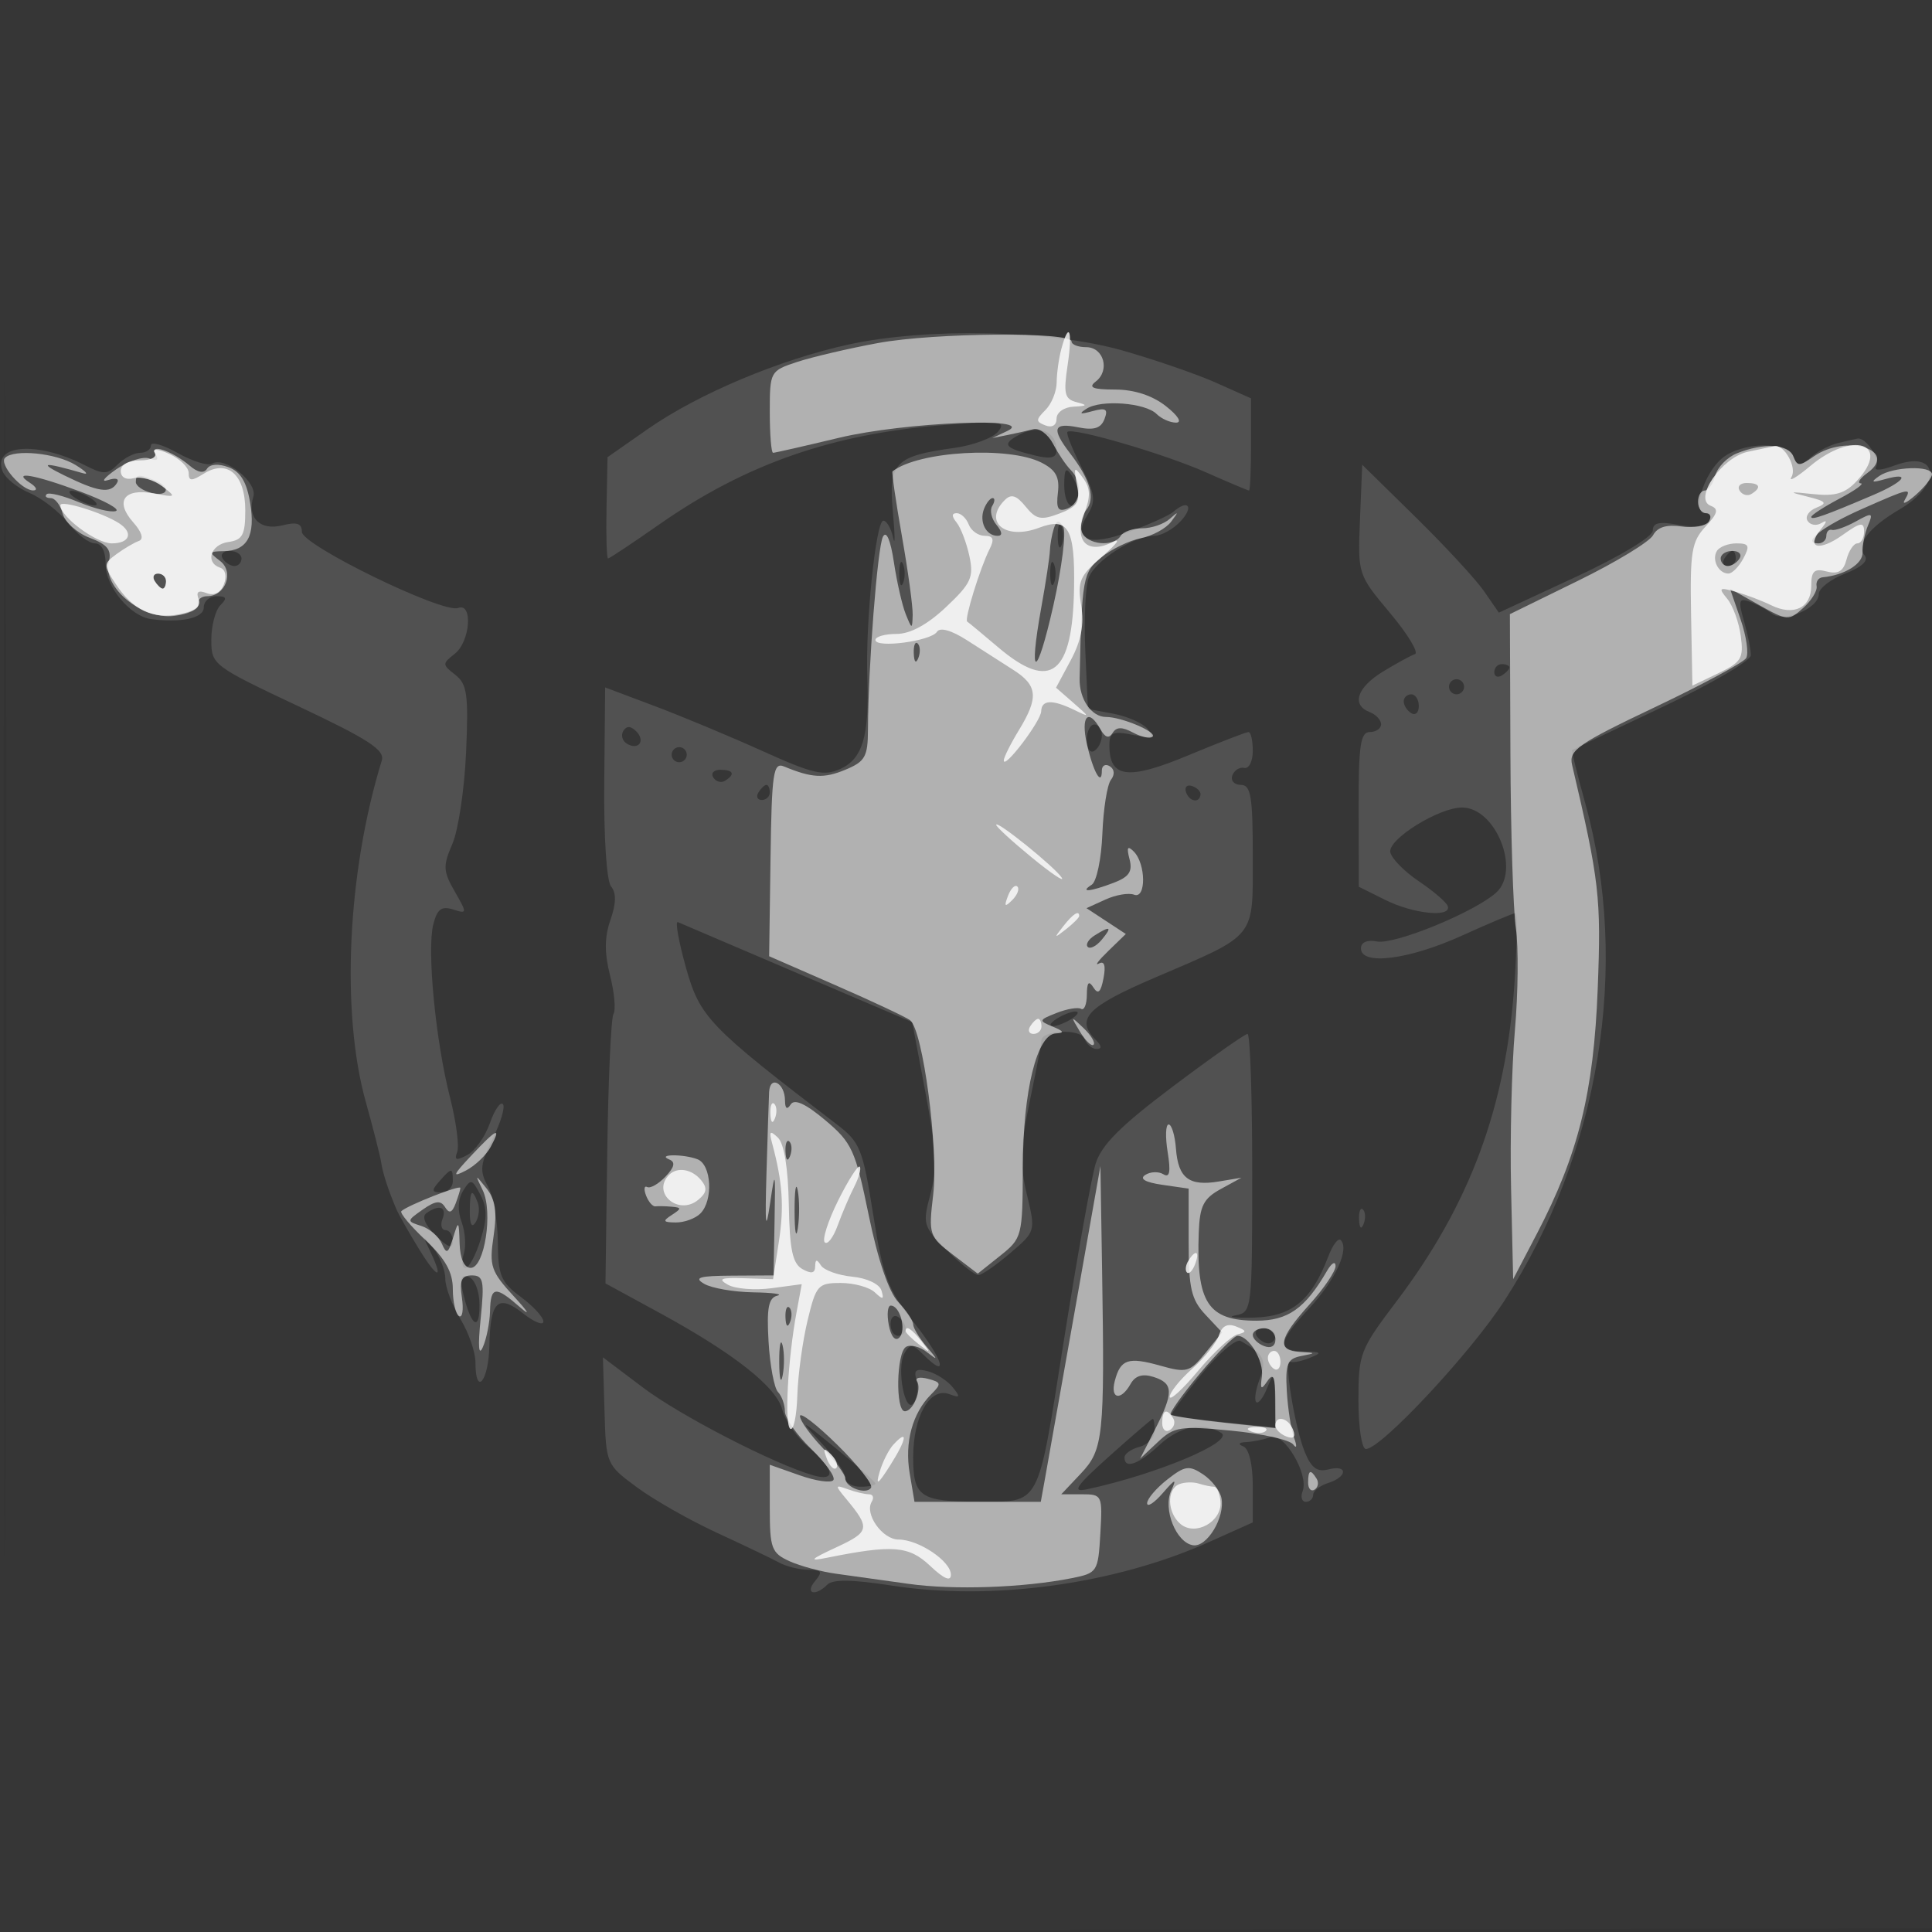 <svg xmlns="http://www.w3.org/2000/svg" width="256" height="256"><rect width="100%" height="100%" fill="#333333" stroke="none"/><path fill-opacity=".016" d="M0 128.004v128.004l128.25-.254 128.25-.254.254-127.75L257.008 0H0v128.004m.485.496c0 70.4.119 99.053.265 63.672.146-35.38.146-92.98 0-128C.604 29.153.485 58.1.485 128.5" fill="#fff" fill-rule="evenodd"/><path fill-opacity=".135" d="M112.5 45.638c-9.142 1.983-19.986 6.543-26.658 11.207L80.5 60.58l-.133 6.71c-.073 3.69.018 6.71.202 6.71.184 0 3.243-2.032 6.796-4.517 11.481-8.025 23.025-12.039 37.907-13.179 7.31-.561 8.087-.46 6.967.898-.693.841-3.299 1.809-5.79 2.15-7.885 1.081-8.736 1.968-8.138 8.489.285 3.112.3 4.646.034 3.409s-.85-2.25-1.297-2.25c-1.002 0-2.386 13.575-2.127 20.858.273 7.664-.621 10.684-3.556 12.021-2.184.996-3.613.669-10.301-2.35-4.271-1.928-10.716-4.617-14.323-5.975l-6.558-2.468-.118 12.572c-.069 7.311.311 13.09.908 13.809.704.849.678 2.237-.085 4.424-.794 2.279-.811 4.372-.058 7.338.58 2.283.787 4.582.461 5.109-.325.527-.698 8.779-.828 18.339l-.236 17.381 7.137 3.888c9.911 5.401 15.547 9.852 16.307 12.878.355 1.414 1.924 3.647 3.487 4.962 3.413 2.873 3.689 4.593.592 3.7-5.187-1.494-17.625-7.907-22.555-11.629l-5.305-4.005.207 7.1c.207 7.065.227 7.113 4.305 10.129 2.254 1.666 7.023 4.378 10.598 6.025 3.575 1.648 7.281 3.423 8.236 3.945.955.522 2.698.949 3.873.949 1.785 0 1.931.246.891 1.5-1.393 1.679.019 2.081 1.635.465.713-.713 3.34-.674 8.45.124 13.342 2.085 29.597-.141 42.145-5.773l5.77-2.589v-4.78c0-2.889-.495-4.98-1.25-5.285-.779-.314-.621-.534.418-.583.918-.043 2.35-.34 3.183-.66 1.775-.681 5.109 4.941 4.253 7.171-.298.776-.105 1.41.427 1.41.533 0 .969-.42.969-.933 0-.513.9-1.218 2-1.567 2.598-.825 2.615-2.474.018-1.794-1.487.388-2.273-.197-3.145-2.344-1.311-3.225-2.803-12.421-1.937-11.931.31.175 1.464-.043 2.564-.486 1.746-.702 1.651-.813-.75-.875-3.616-.092-3.47-1.181.773-5.764 3.438-3.714 5.314-7.803 4.125-8.991-.326-.326-1.064.648-1.64 2.164-2.216 5.828-4.817 7.972-9.833 8.107-2.571.07-3.681-.063-2.465-.294 2.184-.416 2.209-.633 2.215-18.856.003-10.14-.277-18.436-.622-18.436s-4.787 3.126-9.87 6.947c-6.941 5.217-9.496 7.771-10.258 10.25-.558 1.817-2.455 12.377-4.215 23.468-3.554 22.399-2.967 21.308-11.46 21.308-7.558 0-8.5-.651-8.5-5.867 0-5.456 2.214-9.337 4.777-8.377 1.464.548 1.53.408.44-.934-.705-.868-2.186-1.815-3.291-2.104-1.532-.401-1.885-.13-1.49 1.142.285.917.142 2.266-.318 2.998-1.15 1.831-2.391-4.521-1.273-6.518.726-1.297 1.056-1.269 2.542.217 3.415 3.415 2.582.61-1.265-4.256-3.502-4.431-4.112-6.046-5.426-14.364-1.367-8.662-1.729-9.563-4.775-11.891-17.016-13.007-18.188-14.225-20.035-20.832-.97-3.472-1.449-6.172-1.063-6 .385.172 7.529 3.225 15.875 6.784l15.174 6.472 1.757 9.329c1.401 7.443 1.534 10.167.653 13.468-1.063 3.982-.981 4.261 2.207 7.449 1.821 1.821 3.693 3.293 4.161 3.27.467-.022 2.366-1.337 4.219-2.921 3.363-2.877 3.366-2.889 2.196-7.767-.954-3.976-.883-6.271.381-12.328.854-4.094 1.553-7.728 1.553-8.076.002-1.373 5.169-1.594 5.687-.243.29.757 1.02 1.376 1.621 1.376.731 0 .696-.397-.107-1.2-2.745-2.745-1.186-4.396 7.778-8.236C166.62 123.721 166 124.489 166 113.443c0-7.948-.251-9.443-1.583-9.443-.871 0-1.377-.562-1.125-1.25.252-.687.964-1.137 1.583-1 .619.138 1.125-.875 1.125-2.25s-.256-2.5-.57-2.5c-.313 0-3.923 1.396-8.023 3.103-7.958 3.313-10.407 2.995-10.407-1.35 0-1.71.457-1.912 3.122-1.379 2.595.519 2.927.389 1.964-.77-.636-.767-2.681-1.681-4.544-2.03l-3.386-.635-.348-7.72c-.192-4.245.021-8.624.474-9.73.93-2.278 5.988-5.489 8.644-5.489.97 0 2.579-.9 3.574-2 1.744-1.927.893-2.872-1.05-1.165-.522.459-3.126 1.636-5.785 2.615-5.525 2.034-7.678 1.145-5.535-2.287 1.105-1.769.977-2.699-.869-6.334-1.19-2.343-2.01-4.413-1.823-4.601.647-.646 12.74 2.876 18.267 5.32 3.049 1.349 5.66 2.452 5.802 2.452.142 0 .258-2.749.258-6.108v-6.109l-4.633-2.067c-2.547-1.137-8.128-3.061-12.402-4.276-9.546-2.714-25.767-3.073-36.23-.802m22.662 11.911c-2.527 1.322-2.163 1.816 2.088 2.832 2.001.478 2.75.277 2.75-.74 0-2.429-2.296-3.422-4.838-2.092M20 59.017c0 .541-.643.983-1.429.983-.785 0-2.122.694-2.969 1.541-1.351 1.35-1.886 1.365-4.322.121-6.327-3.234-12.317-2.807-10.941.779.347.903 1.958 2.201 3.58 2.883 1.623.682 3.913 2.464 5.088 3.958C10.183 70.777 11.787 72 12.573 72 13.472 72 14 73.044 14 74.826c0 2.913 3.263 6.832 6 7.206 3.961.542 7-.124 7-1.532 0-.825.765-1.5 1.7-1.5 1.322 0 1.433.267.5 1.2-.66.66-1.2 2.716-1.2 4.569 0 3.317.18 3.454 11.56 8.823 9.28 4.377 11.456 5.793 11.028 7.18-4.563 14.81-5.434 33.359-2.121 45.228.997 3.575 1.913 7.175 2.034 8 .215 1.458.944 3.701 2.033 6.25.293.688 1.636 3.05 2.983 5.25 2.487 4.06 3.354 4.172 1.428.184-1.019-2.11-1.002-2.118.5-.243.855 1.068 1.557 2.868 1.559 4 .002 1.133.902 3.532 2 5.333 1.098 1.801 1.996 4.388 1.996 5.75 0 4.597 1.746 2.518 1.84-2.191.119-5.943 1.143-6.921 4.489-4.289C70.798 175.2 72 175.676 72 175.103c0-.574-1.35-2.041-3-3.261-2.634-1.948-3.004-2.835-3.035-7.28-.02-2.784-.619-6.114-1.332-7.399-1.109-1.999-1.013-2.908.66-6.291 1.077-2.176 1.678-4.234 1.337-4.576-.342-.341-1.12.812-1.731 2.563-.61 1.751-1.952 3.634-2.982 4.185-1.457.78-1.753.692-1.335-.397.295-.77-.137-4.043-.961-7.273-1.903-7.467-3.064-19.473-2.211-22.871.511-2.035 1.092-2.478 2.614-1.995 1.9.603 1.907.534.228-2.392-1.543-2.689-1.576-3.368-.303-6.314.785-1.816 1.6-7.278 1.812-12.138.334-7.648.14-9.027-1.438-10.25-1.732-1.344-1.736-1.482-.073-2.774 2.059-1.601 2.453-6.847.456-6.081C58.688 81.334 40 72.23 40 70.473c0-1.129-.659-1.346-2.607-.857-2.925.734-4.687-1.023-3.82-3.81.585-1.882-3.808-5.397-5.465-4.373-.538.333-2.583-.296-4.543-1.397C21.604 58.935 20 58.476 20 59.017m223.5-.298c-1.1.268-2.732 1.135-3.626 1.927-1.42 1.257-1.702 1.244-2.219-.103-.817-2.128-6.898-1.996-9.502.207-2.413 2.042-3.995 7.25-2.202 7.25.642 0 .864.49.493 1.09-.405.656-2.019.837-4.059.454-2.538-.476-3.385-.284-3.385.767 0 .801-4.37 3.43-10.197 6.134l-10.198 4.733-1.961-2.839c-1.079-1.561-5.152-5.972-9.053-9.8l-7.091-6.962-.295 7.269c-.295 7.261-.29 7.275 3.986 12.383 2.355 2.812 3.838 5.263 3.295 5.446-.542.183-2.449 1.225-4.236 2.314-3.46 2.11-4.215 4.427-1.75 5.373.825.316 1.5 1.039 1.5 1.607 0 .567-.675 1.031-1.5 1.031-1.237 0-1.496 1.795-1.475 10.25l.024 10.25 3.517 1.75c3.757 1.87 8.819 2.366 8.267.81-.183-.517-1.905-1.995-3.826-3.285s-3.624-3.026-3.784-3.857c-.329-1.708 6.435-5.918 9.508-5.918 4.46 0 7.794 8.31 4.523 11.27-2.862 2.59-13.437 6.928-15.791 6.478-1.309-.25-2.13.105-2.13.923 0 2.296 6.327 1.503 13.327-1.671 3.639-1.65 6.847-3 7.129-3 .282 0 .231 4.162-.113 9.25-1.111 16.419-5.894 29.326-15.639 42.201-4.84 6.395-5.037 6.907-5.037 13.102 0 3.594.439 6.447.991 6.447 2.002 0 13.865-12.707 18.371-19.676 12.636-19.546 16.666-44.342 10.701-65.851-1.059-3.819-1.844-7.006-1.744-7.081.1-.075 5.468-2.638 11.931-5.695 6.463-3.057 11.75-6.155 11.75-6.884 0-.729-.41-2.756-.911-4.504-.788-2.746-.686-3.098.75-2.588.913.324 2.237 1.036 2.941 1.581 1.606 1.245 6.22-.679 6.22-2.594 0-.734 1.564-1.948 3.476-2.698 2.286-.897 3.17-1.732 2.582-2.44-1.169-1.408.582-3.692 4.661-6.08 5.757-3.371 5.164-8.017-.74-5.788-1.662.627-2.729.703-2.4.17.61-.988-1.332-3.963-2.451-3.756-.346.064-1.528.335-2.628.603M141.015 64.25c-.008 1.513.435 2.75.985 2.75 1.264 0 1.264-2.043 0-4-.755-1.169-.973-.893-.985 1.25M10 66c.825.533 1.95.969 2.5.969s.325-.436-.5-.969c-.825-.533-1.95-.969-2.5-.969s-.325.436.5.969m130.158 5c0 1.375.227 1.938.504 1.25.278-.687.278-1.812 0-2.5-.277-.687-.504-.125-.504 1.25M29.5 74c.34.55 1.041 1 1.559 1s.941-.45.941-1-.702-1-1.559-1-1.281.45-.941 1m199 0c-.34.55-.141 1 .441 1S230 74.55 230 74s-.198-1-.441-1-.719.45-1.059 1m-109.342 2c0 1.375.227 1.938.504 1.25.278-.687.278-1.812 0-2.5-.277-.687-.504-.125-.504 1.25m20 0c0 1.375.227 1.938.504 1.25.278-.687.278-1.812 0-2.5-.277-.687-.504-.125-.504 1.25M198 89.059c0 .582.45.781 1 .441s1-.816 1-1.059-.45-.441-1-.441-1 .477-1 1.059M192 91c0 .55.45 1 1 1s1-.45 1-1-.45-1-1-1-1 .45-1 1m-6 1.941c0 .518.45 1.219 1 1.559.55.34 1-.084 1-.941S187.55 92 187 92s-1 .423-1 .941M82.597 96.844c-.346.56-.142 1.319.453 1.687 1.538.95 2.53-.351 1.246-1.635-.718-.718-1.277-.735-1.699-.052M144 98.059c0 1.132.45 1.781 1 1.441.55-.34 1-1.266 1-2.059 0-.793-.45-1.441-1-1.441s-1 .927-1 2.059M89 100c0 .55.45 1 1 1s1-.45 1-1-.45-1-1-1-1 .45-1 1m5.51 3.016c.346.559 1.047.758 1.559.441 1.387-.857 1.129-1.457-.628-1.457-.857 0-1.276.457-.931 1.016M100.5 105c-.34.55-.141 1 .441 1s1.059-.45 1.059-1-.198-1-.441-1-.719.45-1.059 1m56.65-.05c.43 1.289 1.801 1.521 1.925.325.041-.399-.465-.905-1.125-1.125-.66-.22-1.02.14-.8.8M140 135c-.825.533-1.05.969-.5.969s1.675-.436 2.5-.969c.825-.533 1.05-.969.5-.969s-1.675.436-2.5.969m-81.789 21.538c-1.066 1.208-1.022 1.462.25 1.462.846 0 1.539-.675 1.539-1.5 0-1.824-.15-1.82-1.789.038m3.159 1.24c-.691 1.108-.768 2.618-.209 4.129.485 1.311.617 3.218.293 4.238-.324 1.02-.219 1.855.234 1.855.452 0 1.346-1.672 1.986-3.716.89-2.845.884-4.249-.025-5.984-1.096-2.093-1.272-2.133-2.279-.522m.88 2.829c0 1.667.282 2.15.782 1.34.431-.696.551-1.869.268-2.606-.763-1.99-1.05-1.644-1.05 1.266m-5.763.158c-.625.453-.146 1.584 1.25 2.949 1.646 1.61 2.263 1.815 2.263.75 0-.805-.436-1.464-.969-1.464-.532 0-.709-.675-.393-1.5.611-1.591-.465-1.958-2.151-.735m123.592.818c.048 1.165.285 1.402.604.605.289-.722.253-1.585-.079-1.917-.332-.332-.568.258-.525 1.312M61.43 171.62c1.038 4.201 2.143 4.831 2.104 1.198-.019-1.776-.641-3.352-1.425-3.614-1.074-.359-1.229.192-.679 2.416m56.57 3.821c0 .857.45 1.559 1 1.559s1-.423 1-.941-.45-1.219-1-1.559c-.55-.34-1 .084-1 .941M166.5 177c.34.55 1.041 1 1.559 1s.941-.45.941-1-.702-1-1.559-1-1.281.45-.941 1m-7.365 5.186c-2.29 2.815-4.045 5.22-3.899 5.343.145.124 3.301.541 7.014.927l6.75.703-.063-3.829c-.058-3.466-.155-3.602-1.022-1.435-.527 1.318-1.186 2.167-1.464 1.889-.279-.279-.069-1.659.467-3.068.962-2.531.593-3.267-2.518-5.027-.606-.342-2.975 1.681-5.265 4.497m-50.385 8.921c1.787 1.918 3.25 4.029 3.25 4.691 0 .661.9 1.202 2 1.202s2-.183 2-.407c0-.224-2.362-2.335-5.25-4.691-4.772-3.894-4.954-3.966-2-.795m38.25 1.841c-4.445 3.982-5.021 4.824-3 4.394 9.205-1.96 19.621-6.332 17.815-7.478-2.39-1.515-5.485-.899-8.22 1.636-2.753 2.551-4.595 3.199-4.595 1.617 0-.486.9-1.119 2-1.407 1.1-.287 2-1.24 2-2.116 0-.877-.113-1.589-.25-1.583-.137.006-2.725 2.228-5.75 4.937" fill="#fff" fill-rule="evenodd"/><path fill-opacity=".548" d="M116.36 45.45c-3.927.727-8.764 1.858-10.75 2.514-3.556 1.173-3.61 1.272-3.61 6.614 0 2.982.196 5.422.437 5.422.24 0 4.177-.897 8.75-1.993 8.66-2.076 26.277-2.8 22.313-.916l-2 .95 2-.399c1.1-.219 2.638-.566 3.418-.77.78-.205 1.966.678 2.634 1.962.669 1.284 1.718 2.836 2.332 3.45 1.617 1.617 1.368 4.405-.455 5.105-1.23.472-1.501.014-1.25-2.108.245-2.065-.275-3.014-2.179-3.981-4.362-2.217-16.302-1.518-19.735 1.154-.13.101.432 3.977 1.248 8.615.817 4.637 1.456 9.331 1.422 10.431-.059 1.917-.097 1.912-.917-.118-.471-1.165-1.178-4.264-1.571-6.886-.442-2.947-.996-4.239-1.452-3.382-.721 1.356-1.962 17.319-1.984 25.515-.01 3.638-.367 4.276-3.004 5.368-2.84 1.177-4.427 1.091-8.118-.437-1.426-.591-1.631.805-1.791 12.239l-.182 12.905 8.792 3.841c4.836 2.113 9.281 4.198 9.879 4.635 1.695 1.238 3.785 17 3.066 23.119-.625 5.314-.549 5.543 2.631 7.968l3.274 2.497 2.971-2.37c2.906-2.318 2.972-2.573 2.999-11.632.03-10.222 1.872-17.722 4.38-17.832 1.171-.052 1.063-.289-.408-.895-1.903-.785-1.879-.873.5-1.813 1.375-.543 2.838-.788 3.25-.546.412.243.757-.597.765-1.867.011-1.657.256-1.93.866-.967.622.982.982.654 1.34-1.22.323-1.687.113-2.351-.615-1.945-.609.34-.054-.404 1.233-1.652l2.339-2.268-2.607-1.71-2.606-1.71 2.506-1.142c1.378-.628 3.088-.918 3.801-.644 1.618.621 1.582-4.097-.044-5.723-.822-.822-.969-.555-.56 1.01.429 1.643-.053 2.358-2.121 3.144-3.121 1.187-4.552 1.309-2.881.245.642-.408 1.273-3.438 1.404-6.734.13-3.296.64-6.515 1.132-7.154.542-.703.481-1.417-.153-1.809-.577-.356-1.049-.096-1.049.578 0 2.194-1.155.137-1.982-3.529-.834-3.698.192-4.813 1.794-1.951.625 1.117 1.131 1.273 1.61.498.509-.823 1.252-.836 2.724-.048 1.114.596 2.274.835 2.578.531.614-.614-4.103-2.609-6.167-2.609-1.936 0-3.562-2.369-3.501-5.101.296-13.337.426-14.06 2.882-16.05 1.341-1.086 3.693-2.225 5.228-2.532 1.534-.307 3.34-1.291 4.013-2.188 1.03-1.369 1.001-1.43-.177-.379-.771.688-2.41 1.25-3.643 1.25-1.233 0-2.519.45-2.859 1-.951 1.538-4.492 1.185-5.143-.513-.32-.832-.073-2.125.548-2.873 1.281-1.543.596-4.017-2.075-7.499-2.542-3.313-2.294-4.158 1.026-3.494 2.1.42 3.025.132 3.494-1.09.512-1.335.195-1.541-1.606-1.049-1.663.455-1.856.366-.744-.34 1.924-1.224 7.77-.772 9.257.715.629.629 1.789 1.143 2.578 1.143.836 0 .273-.914-1.349-2.189-1.789-1.408-4.191-2.192-6.727-2.196-2.97-.005-3.603-.267-2.565-1.061 1.921-1.468 1.062-4.554-1.267-4.554-1.06 0-1.93-.337-1.935-.75-.013-1.315-18.223-1.173-25.632.2M20.612 60.181c.465.752.182.954-.805.575-.837-.321-2.823.325-4.414 1.436-1.591 1.11-2.082 1.752-1.091 1.425 1.06-.349 1.55-.187 1.191.394-.882 1.427-2.471 1.193-6.993-1.028-3.508-1.724-2.799-1.802 2.5-.277.825.238.375-.258-1-1.101-2.563-1.573-8.14-2.132-9.336-.936-.821.821 2.227 4.337 3.741 4.316.602-.009.42-.452-.405-.985-2.594-1.676.601-1.121 6.712 1.166 3.184 1.191 5.267 2.34 4.631 2.552-.636.213-2.843-.318-4.903-1.179-2.061-.861-3.978-1.334-4.26-1.052-.282.282-.041.513.537.513.577 0 1.292.926 1.588 2.057.296 1.132 1.908 2.575 3.583 3.207 2.364.892 2.931 1.611 2.53 3.208-.842 3.352 4.368 7.653 8.649 7.14 1.888-.226 3.321-.906 3.183-1.512-.137-.605.403-1.1 1.2-1.1 2.44 0 3.616-3.224 1.706-4.676-1.496-1.139-1.45-1.263.472-1.292 3.153-.047 4.244-2.039 3.517-6.418-.458-2.757-1.289-4.124-2.863-4.706-1.337-.494-2.469-.414-2.849.201-.405.655-1.223.515-2.282-.392-2.288-1.958-5.464-3.033-4.539-1.536m209.544-.115c-1.29.517-2.58 1.838-2.867 2.937-.287 1.098-.92 1.997-1.406 1.997-.485 0-.883.675-.883 1.5s.477 1.5 1.059 1.5.754.493.382 1.096c-.373.603-1.999.902-3.613.665-1.987-.291-3.209.081-3.784 1.154-.468.872-4.928 3.582-9.913 6.024l-9.062 4.439.069 18.561c.038 10.208.364 20.586.724 23.061.36 2.475.302 8.55-.128 13.5-.431 4.95-.66 14.4-.509 21l.275 12 3.135-6c5.511-10.547 7.538-18.706 8.072-32.5.467-12.09.226-14.2-3.4-29.666-.45-1.917.812-2.794 10.948-7.612 6.301-2.995 11.754-5.928 12.119-6.517.364-.59.032-2.901-.738-5.136l-1.401-4.065 3.863 2.171c3.722 2.092 3.934 2.106 5.842.379 1.09-.986 1.886-2.281 1.77-2.878-.115-.597.24-1.128.79-1.18 2.926-.277 5.361-1.789 5.301-3.293-.037-.936.285-2.543.717-3.569.719-1.709.583-1.755-1.616-.538-1.321.731-2.74 1.233-3.152 1.116-.412-.116-.75.238-.75.788s-.477 1-1.059 1c-2.304 0 .527-2.232 5.775-4.553 6.378-2.821 6.655-2.879 5.671-1.197-.402.688.247.393 1.441-.655 1.195-1.048 2.172-2.285 2.172-2.75 0-1.197-5.204-1.022-7 .236-1.174.822-1.011.913.75.417 3.57-1.004 2.613.32-1.5 2.076-6.455 2.754-8.25 3.391-8.25 2.925 0-.248 1.688-1.342 3.75-2.431 2.063-1.089 3.326-1.999 2.809-2.024-.518-.024-.112-.651.903-1.392 4.171-3.051-2.839-5.178-7.138-2.166-1.876 1.314-2.187 1.314-2.691 0-.637-1.659-3.924-1.844-7.477-.42M18 63.883c0 .486.9 1.119 2 1.407 2.362.617 2.714-.802.418-1.683-2.099-.806-2.418-.769-2.418.276m112.38 3.569c-.653 1.702.284 3.548 1.801 3.548.685 0 .634-.518-.145-1.456-.664-.801-.918-1.926-.563-2.5.355-.574.379-1.044.055-1.044-.325 0-.842.653-1.148 1.452m9.258 2.576c-.259.81-.495 2.147-.525 2.972-.03.825-.536 4.164-1.125 7.42-1.768 9.787-.631 9.645 1.589-.198 1.138-5.047 1.723-9.736 1.3-10.421-.588-.951-.88-.898-1.239.227M228 74c0 .55.423 1 .941 1s1.219-.45 1.559-1c.34-.55-.084-1-.941-1S228 73.45 228 74M20.5 77c.34.55.816 1 1.059 1s.441-.45.441-1-.477-1-1.059-1-.781.45-.441 1m100.579 9.583c.048 1.165.285 1.402.604.605.289-.722.253-1.585-.079-1.917-.332-.332-.568.258-.525 1.312m23.95 37.378c-.809.512-1.211 1.191-.893 1.509.319.318 1.148-.108 1.844-.946 1.443-1.738 1.166-1.902-.951-.563m-1.929 12.744c.729 1.212 1.54 1.989 1.803 1.726.263-.263-.333-1.255-1.324-2.205-1.722-1.649-1.744-1.628-.479.479m-41.188 7.986c-.049.995-.207 5.859-.351 10.809-.203 6.939-.095 7.855.472 4 .681-4.628.725-4.46.601 2.249l-.134 7.248-5.5.032c-4.34.025-5.118.254-3.69 1.085.996.579 3.921 1.086 6.5 1.128 2.58.041 4.015.239 3.19.44-1.167.284-1.425 1.635-1.162 6.092.186 3.149.748 6.153 1.25 6.676.502.522.912 1.672.912 2.554 0 .882 1.557 3.113 3.461 4.958 1.904 1.845 3.242 3.71 2.974 4.143-.268.433-2.275.157-4.461-.614L102 194.089v5.795c0 5.266.237 5.903 2.593 6.976 1.426.65 4.238 1.405 6.25 1.677 2.011.273 6.3.87 9.53 1.329 5.952.844 15.245.522 21.627-.749 3.41-.68 3.508-.832 3.802-5.907.295-5.086.237-5.21-2.437-5.21h-2.739l2.596-2.75c2.979-3.154 3.161-4.885 2.814-26.75l-.223-14-3.364 19c-1.851 10.45-3.629 20.463-3.952 22.25l-.588 3.25h-16.733l-.641-3.795c-.69-4.084.367-7.964 2.845-10.443 1.398-1.397 1.357-1.598-.417-2.061-1.081-.283-1.739-.147-1.461.302.677 1.096-.49 3.997-1.609 3.997-1.256 0-1.119-7.742.151-8.527.574-.355 1.811-.052 2.75.674 1.535 1.186 1.531 1.112-.044-.743-.963-1.134-1.75-2.447-1.75-2.918 0-.472-.892-1.807-1.983-2.968-1.243-1.323-2.7-5.606-3.905-11.485-1.775-8.651-2.22-9.624-5.768-12.604-2.614-2.197-4.079-2.862-4.579-2.079-.478.748-.74.559-.75-.541-.021-2.321-1.993-3.37-2.103-1.118m52.807 7.964c.426 2.629.268 3.455-.563 2.941-.636-.393-1.718-.353-2.406.089-.805.516-.004.982 2.25 1.309l3.5.506v7.166c0 6.022.354 7.544 2.215 9.528l2.215 2.361-2.215 2.73c-2.058 2.538-2.481 2.656-5.978 1.672-4.251-1.195-5.27-.853-6.023 2.027-.629 2.408.812 2.685 2.09.402.616-1.101 1.584-1.398 3.049-.933 2.653.842 2.685 2.068.183 6.976l-1.963 3.851 2.354-2.211c2.158-2.028 2.965-2.153 9.713-1.499 4.048.392 7.74 1.211 8.204 1.821.484.635.536.254.122-.891-.397-1.1-.829-3.889-.96-6.198-.202-3.574.077-4.26 1.878-4.614 2.03-.399 2.025-.421-.134-.552-3.132-.189-2.817-1.765 1.25-6.268 1.925-2.13 3.486-4.435 3.47-5.121-.017-.686-.525-.397-1.128.642-2.907 5.006-5.181 6.611-9.367 6.611-6.434 0-7.984-2.38-7.633-11.718.131-3.488.634-4.479 2.908-5.723l2.75-1.505-3 .5c-3.947.658-5.383-.44-5.681-4.343-.134-1.766-.57-3.211-.969-3.211-.398 0-.457 1.645-.131 3.655m-92.282.475c-2.448 2.609-2.566 2.937-.71 1.977 1.225-.634 2.703-2.043 3.285-3.13 1.48-2.765.828-2.473-2.575 1.153m41.642-.547c.048 1.165.285 1.402.604.605.289-.722.253-1.585-.079-1.917-.332-.332-.568.258-.525 1.312m-15.391 1.058c.836.341.688 1.01-.5 2.263-.929.978-2.02 1.602-2.427 1.385-.406-.216-.476.291-.155 1.127.321.837.879 1.482 1.239 1.434.36-.048 1.33-.027 2.155.047 1.333.119 1.333.241 0 1.103-1.237.799-1.14.972.55.985 1.128.008 2.59-.525 3.25-1.185 1.738-1.738 1.487-6.476-.382-7.193-1.861-.714-5.486-.681-3.73.034m-24.726 4.075c1.391 2.875.245 10.284-1.59 10.284-.861 0-1.409-1.211-1.472-3.25-.093-3.053-.146-3.098-.862-.75-.647 2.119-.874 2.239-1.493.788-.401-.941-1.627-1.997-2.724-2.345-1.952-.619-1.948-.666.201-2.171 1.678-1.175 2.373-1.251 2.948-.321.548.887.925.766 1.391-.449.351-.916.639-1.86.639-2.097 0-.449-7.078 2.34-7.819 3.081-.232.232 1.207 1.958 3.199 3.836 2.634 2.484 3.62 4.251 3.62 6.487 0 1.69.369 3.301.819 3.579.451.279.624-.82.387-2.441-.339-2.305-.052-2.947 1.318-2.947 1.533 0 1.678.716 1.164 5.75-.375 3.673-.269 5.028.292 3.75.484-1.1.911-3.238.95-4.75.085-3.334.686-3.41 4.006-.509 1.41 1.232 1.045.59-.811-1.427-3.083-3.35-3.318-4.041-2.723-8.012.483-3.22.242-4.858-.93-6.324-1.54-1.925-1.554-1.919-.51.238m41.324 2.784c.008 2.75.202 3.756.432 2.236.229-1.52.223-3.77-.014-5-.237-1.23-.425.014-.418 2.764m-1.207 14.083c.048 1.165.285 1.402.604.605.289-.722.253-1.585-.079-1.917-.332-.332-.568.258-.525 1.312m13.69.987c.292 1.529.857 2.204 1.394 1.667.975-.975.105-4.237-1.131-4.237-.415 0-.534 1.157-.263 2.57M166 176.893c0 .491.675 1.152 1.5 1.469.914.35 1.5.001 1.5-.893 0-.808-.675-1.469-1.5-1.469s-1.5.402-1.5.893m-62.748 3.607c.011 2.2.216 2.982.455 1.738.239-1.244.23-3.044-.02-4s-.446.062-.435 2.262m55.714 1.54c-2.32 2.772-4.05 5.203-3.843 5.401.208.199 3.414.684 7.127 1.077l6.75.715-.015-3.867c-.012-2.958-.257-3.514-1.045-2.366-.84 1.224-.975 1.115-.735-.596.291-2.067-1.707-5.404-3.234-5.404-.432 0-2.684 2.268-5.005 5.04M106 187.639c0 .586 1.35 2.477 3 4.204 1.65 1.726 3 3.545 3 4.041 0 1.214 2.81 2.232 3.423 1.24.268-.433-1.743-2.984-4.468-5.668-2.725-2.685-4.955-4.402-4.955-3.817m48.657 8.416c-1.461 1.15-2.657 2.557-2.657 3.128 0 .571.925-.024 2.056-1.322 1.686-1.936 1.892-2.001 1.14-.361-1.13 2.463.63 6.891 2.883 7.254 1.852.299 4.272-3.714 3.77-6.253-.192-.969-1.291-2.386-2.442-3.149-1.846-1.224-2.405-1.141-4.75.703m18.676.401c0 .801.383 1.22.85.931.467-.289.591-.944.274-1.456-.808-1.308-1.124-1.161-1.124.525" fill="#fff" fill-rule="evenodd"/><path fill-opacity=".796" d="M140.63 46.25c-.331 1.237-.609 3.23-.616 4.429-.008 1.198-.677 2.842-1.488 3.652-1.299 1.3-1.299 1.542 0 2.04.886.341 1.474-.019 1.474-.902 0-.822.991-1.52 2.25-1.585 1.843-.095 1.915-.202.4-.593-1.582-.407-1.754-1.114-1.188-4.884.697-4.649.189-5.966-.832-2.157M20.495 59.992c.357.577-.472 1.008-1.936 1.008-1.532 0-2.559.564-2.559 1.406 0 .846.698 1.226 1.75.952.962-.249 2.65.235 3.75 1.076 1.902 1.456 1.847 1.502-1.129.948-3.938-.734-5.196 1.035-2.719 3.827 1.157 1.305 1.434 2.229.74 2.473-.61.215-1.935.994-2.945 1.733-1.739 1.271-1.746 1.48-.141 3.929 2.296 3.504 4.943 4.756 8.538 4.037 2.035-.407 2.835-1.055 2.471-2.003-.37-.965-.039-1.209 1.065-.786 1.013.389 1.856-.045 2.291-1.178.403-1.05.199-1.957-.491-2.187-2.036-.679-1.284-3.073 1.07-3.407 1.893-.269 2.25-.937 2.25-4.211 0-4.728-2.357-6.804-5.497-4.843C25.371 63.785 25 63.767 25 62.669c0-.741-1.154-1.874-2.564-2.516-1.483-.676-2.301-.743-1.941-.161m211.085-.124c-3.469.751-7.24 6.266-4.894 7.157 1.08.41.927 1.014-.702 2.761-1.836 1.972-2.063 3.352-1.908 11.649l.176 9.413 3.427-1.635c3.069-1.463 3.381-1.98 2.982-4.942-.245-1.819-1.053-4.039-1.796-4.933-1.201-1.447-1.075-1.549 1.143-.919 1.371.389 3.474 1.188 4.675 1.777 2.999 1.47 5.317.35 5.317-2.571 0-1.969.396-2.334 2.059-1.899 1.513.395 2.207-.027 2.617-1.594.306-1.173.955-2.132 1.441-2.132.485 0 .883-.706.883-1.568 0-1.315-.463-1.239-2.863.47-3.096 2.205-4.892 1.736-2.878-.752.868-1.073.886-1.321.06-.826-.649.39-1.465.248-1.813-.315-.348-.563.183-1.345 1.181-1.739 1.502-.593 1.299-.843-1.187-1.459-2.604-.645-2.503-.689.767-.337 2.896.312 4.226-.087 5.75-1.723 4.671-5.013-.529-6.707-6.146-2.001-1.805 1.513-2.926 2.168-2.49 1.456.759-1.242-.945-4.334-2.253-4.088-.346.065-1.942.403-3.548.75m-88.872 4.383c.436 2.281.064 2.885-2.333 3.796-2.429.924-3.09.788-4.474-.92-1.214-1.5-1.91-1.718-2.762-.866-2.917 2.917.097 5.36 4.533 3.674 3.873-1.473 4.776.071 4.647 7.952-.187 11.505-3.091 13.792-10.034 7.903-2.082-1.766-3.939-3.308-4.127-3.426-.408-.256 1.719-7.136 2.973-9.614.654-1.292.483-1.75-.654-1.75-.847 0-1.799-.675-2.115-1.5-.317-.825-1.033-1.5-1.591-1.5-.683 0-.686.41-.009 1.25.554.688 1.314 2.685 1.689 4.44.599 2.806.228 3.618-3.093 6.75-2.469 2.328-4.74 3.56-6.566 3.56-1.536 0-2.792.36-2.792.799 0 1.131 7.363.157 8.151-1.078.407-.636 1.912-.211 4 1.128 1.842 1.182 4.584 2.937 6.093 3.9 3.268 2.086 3.415 3.657.752 8.025-1.098 1.801-1.994 3.601-1.991 4 .009 1.254 4.921-5.209 4.959-6.524.044-1.528 1.463-1.591 4.352-.194 2.134 1.033 2.131 1.011-.101-.938l-2.285-1.995 1.958-3.652c1.382-2.579 1.786-4.708 1.374-7.246-.518-3.187-.198-3.924 2.827-6.519 1.876-1.609 2.487-2.457 1.357-1.885-3.342 1.692-5.158-.096-3.787-3.728.877-2.325.839-3.397-.169-4.776-1.163-1.591-1.246-1.492-.782.934m87.802.765c.346.559 1.047.758 1.559.441 1.387-.857 1.129-1.457-.628-1.457-.857 0-1.276.457-.931 1.016M8 66.944C8 68.475 12.751 72 14.814 72c2.401 0 2.898-1.426.936-2.683C13.555 67.911 8 66.21 8 66.944M227.5 73c-.721 1.166.211 3 1.524 3 .498 0 1.387-.9 1.976-2 .903-1.686.76-2-.906-2-1.087 0-2.254.45-2.594 1m-207 4c.34.55.816 1 1.059 1s.441-.45.441-1-.477-1-1.059-1-.781.45-.441 1M132 109.296c0 .254 2.117 2.197 4.703 4.317 2.587 2.12 4.381 3.332 3.987 2.694-.841-1.36-8.69-7.693-8.69-7.011m1.564 9.411c-.542 1.425-.428 1.54.56.56.684-.679.991-1.486.683-1.793-.308-.308-.867.247-1.243 1.233m7.308 4.043c-1.243 1.586-1.208 1.621.378.378.963-.755 1.75-1.543 1.75-1.75 0-.823-.821-.294-2.128 1.372M136.5 136c-.34.55-.141 1 .441 1s1.059-.45 1.059-1-.198-1-.441-1-.719.45-1.059 1m-34.421 11.583c.048 1.165.285 1.402.604.605.289-.722.253-1.585-.079-1.917-.332-.332-.568.258-.525 1.312m.234 3.917c1.382 5.139 1.605 8.382.894 13l-.77 5-3.877-.128c-3.053-.101-3.499.083-2.1.866.977.546 3.576.752 5.776.457l4-.536-.68 3.67c-1.175 6.336-1.639 15.002-.831 15.5.426.262.843-1.731.926-4.43.083-2.699.691-7.155 1.35-9.903 1.128-4.704 1.385-4.996 4.399-4.996 1.76 0 3.796.563 4.525 1.25 1.069 1.009 1.238.961.873-.25-.257-.854-1.923-1.643-3.866-1.831-1.878-.183-3.749-.858-4.158-1.5-.543-.854-.748-.819-.759.131-.011.92-.503 1.026-1.687.364-1.313-.735-1.701-2.571-1.808-8.558-.086-4.804-.618-8.081-1.441-8.864-1.055-1.006-1.201-.861-.766.758m8.75 7.566c-1.34 2.692-2.14 5.19-1.778 5.553.363.362 1.131-.642 1.708-2.23.576-1.589 1.565-3.901 2.196-5.137.631-1.237.959-2.436.729-2.664-.23-.229-1.515 1.787-2.855 4.478m-22.396-3.399c-2.381 2.381 1.237 5.487 3.858 3.312 1.14-.946 1.228-1.572.365-2.612-1.217-1.465-3.139-1.784-4.223-.7m68.792 11.4c-.363.586-.445 1.281-.183 1.543s.743-.218 1.069-1.067c.676-1.762.1-2.072-.886-.476m4.071 9.837c-.314.991-1.912 2.997-3.551 4.457-1.638 1.46-2.979 3.132-2.979 3.715 0 .583 1.688-.958 3.75-3.425 2.063-2.467 4.425-4.648 5.25-4.848 1.24-.299 1.206-.478-.199-1.032-1.146-.451-1.885-.082-2.271 1.133m-41.53-.526c0 .207.787.995 1.75 1.75 1.586 1.243 1.621 1.208.378-.378-1.307-1.666-2.128-2.195-2.128-1.372m48 3.563c0 .518.375 1.173.833 1.456.459.283.834-.14.834-.941 0-.801-.375-1.456-.834-1.456-.458 0-.833.423-.833.941m-14 8.618c0 .857.457 1.276 1.016.931.559-.346.758-1.047.441-1.559-.857-1.387-1.457-1.129-1.457.628m15 .334c0 .491.652 1.143 1.449 1.449.969.372 1.265.076.893-.893-.607-1.582-2.342-1.994-2.342-.556m-3.187.79c.721.289 1.584.253 1.916-.079.332-.332-.258-.568-1.312-.525-1.165.048-1.402.285-.604.604m-47.441 1.745c-.62.674-1.442 2.316-1.827 3.649-.54 1.868-.212 1.653 1.431-.94 2.19-3.454 2.399-4.887.396-2.709m-8.808 1.865c.376.986.935 1.541 1.243 1.233.308-.307.001-1.114-.683-1.793-.988-.98-1.102-.865-.56.56m46.686 3.37c-1.692.682-1.582 3.817.186 5.284 1.978 1.641 5.487-.316 5.289-2.949-.083-1.099-.468-1.998-.856-1.998-.388 0-1.305-.189-2.037-.421-.733-.231-1.894-.194-2.582.084m-44.152 1.917c3.257 3.914 3.163 4.386-1.281 6.448-3.458 1.605-3.72 1.883-1.317 1.399 8.81-1.774 10.923-1.611 13.75 1.058 1.833 1.73 2.75 2.121 2.75 1.17 0-1.786-4.27-4.655-6.93-4.655-2.144 0-4.556-3.404-3.557-5.021.333-.538.165-.979-.372-.979-.538 0-1.802-.301-2.809-.67-1.702-.622-1.718-.533-.234 1.25" fill="#fff" fill-rule="evenodd"/></svg>